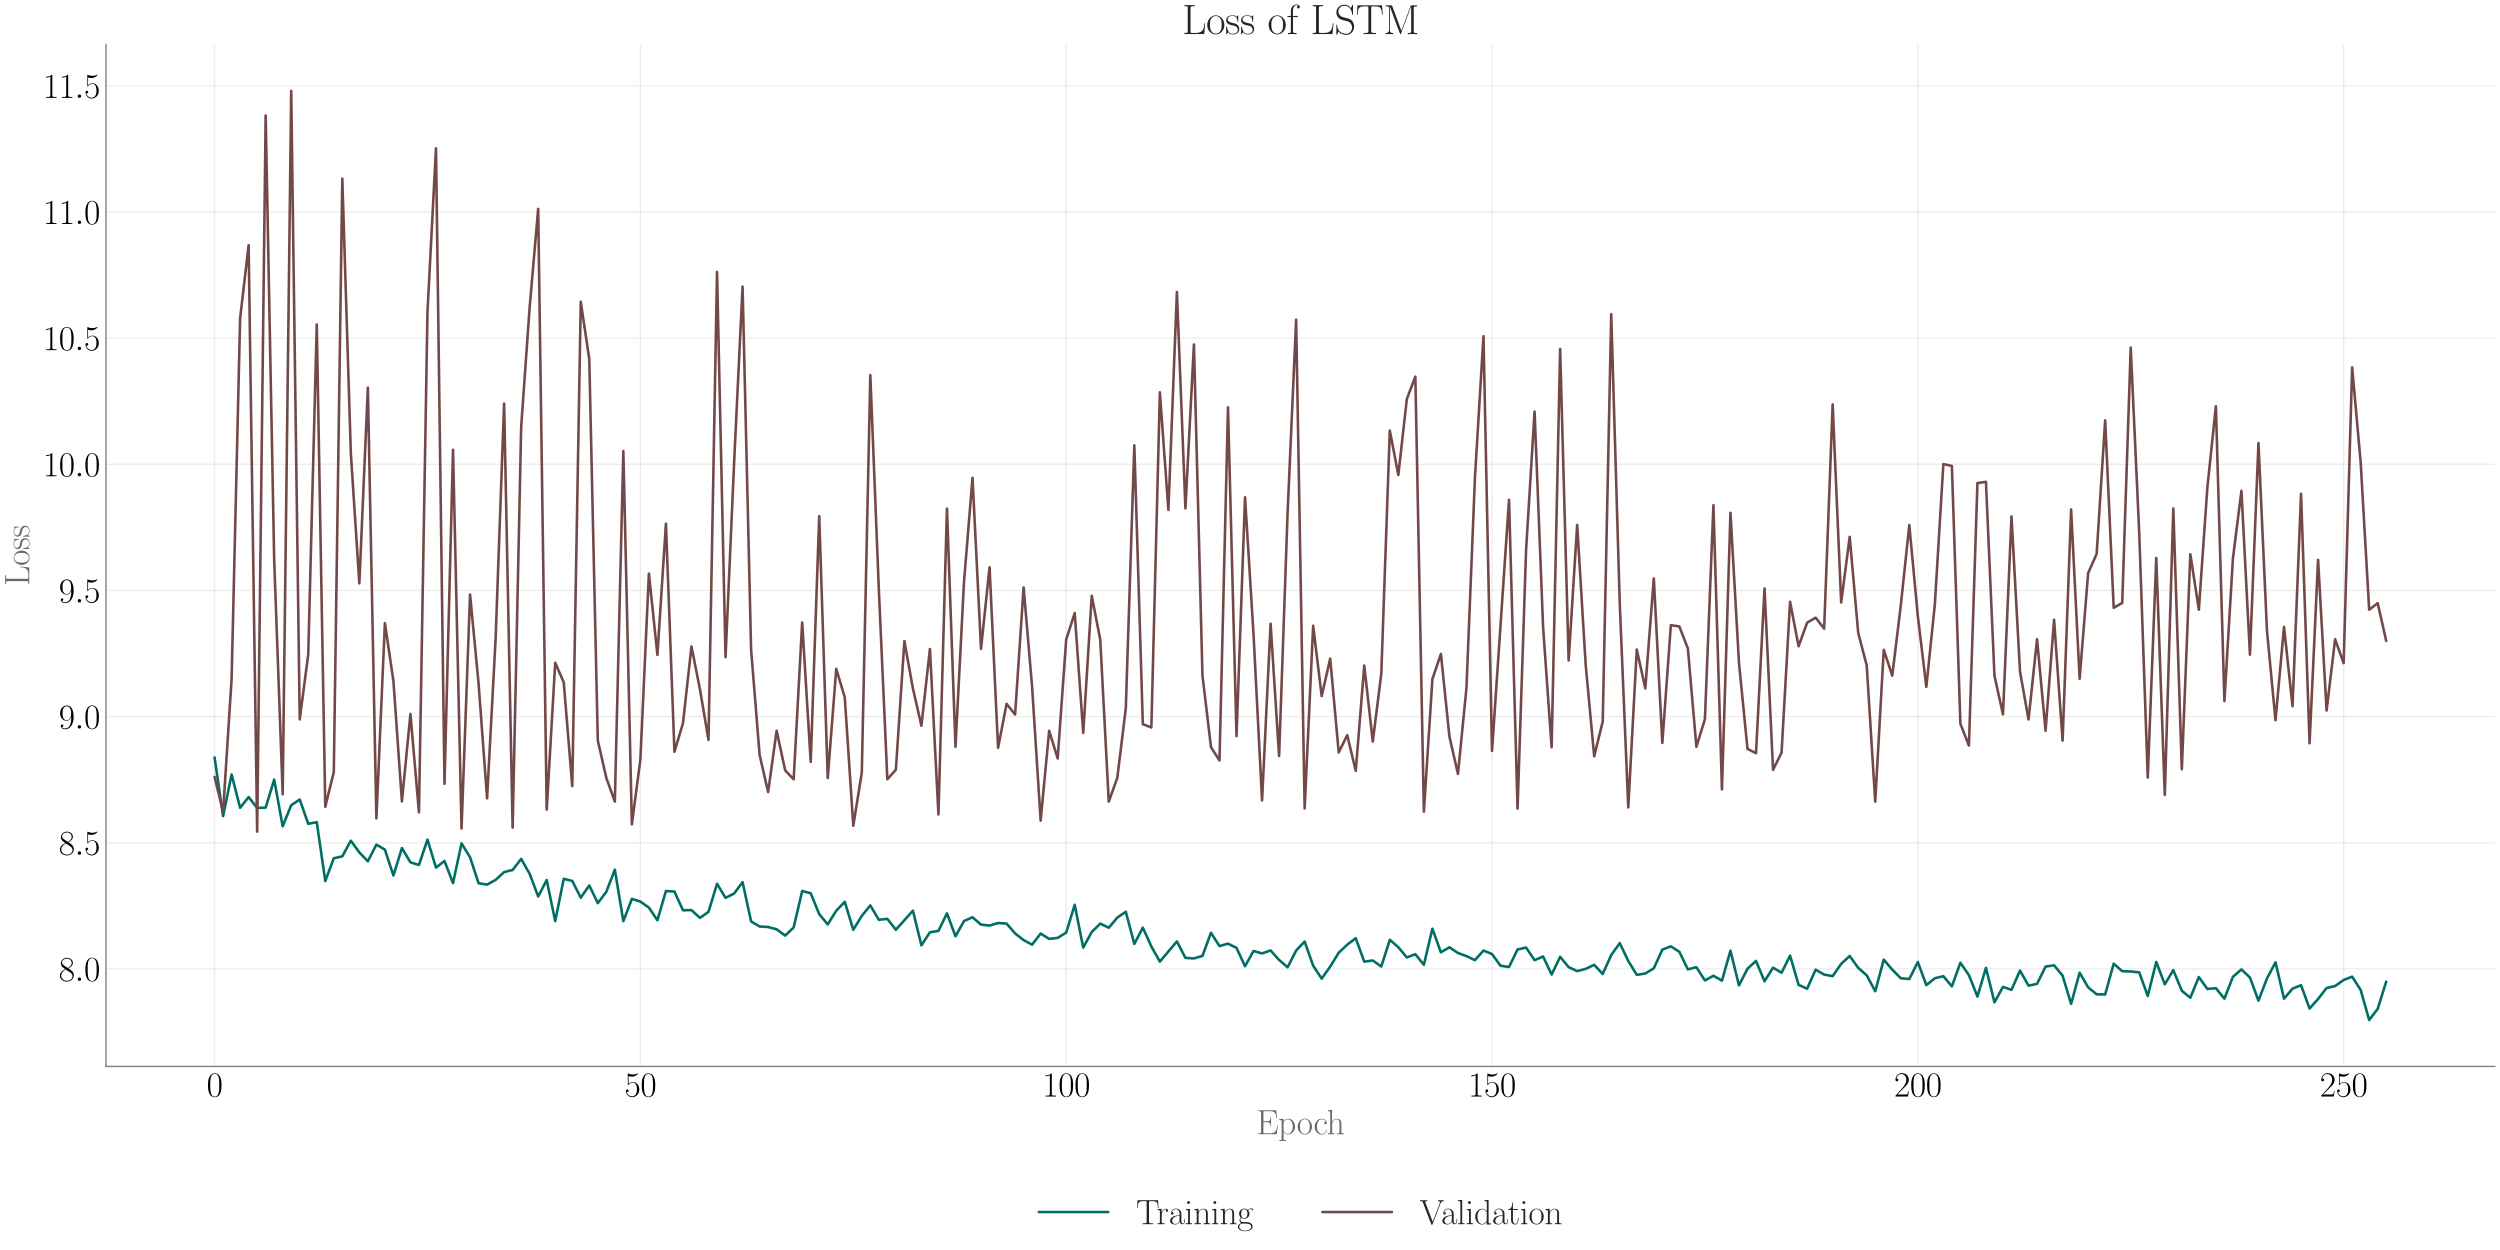 <?xml version="1.0" encoding="utf-8" standalone="no"?>
<!DOCTYPE svg PUBLIC "-//W3C//DTD SVG 1.1//EN"
  "http://www.w3.org/Graphics/SVG/1.1/DTD/svg11.dtd">
<svg xmlns:xlink="http://www.w3.org/1999/xlink" width="1440pt" height="720pt" viewBox="0 0 1440 720" xmlns="http://www.w3.org/2000/svg" version="1.1">
 <defs>
  <style type="text/css">*{stroke-linejoin: round; stroke-linecap: butt}</style>
 </defs>
 <g id="figure_1">
  <g id="patch_1">
   <path d="M 0 720 
L 1440 720 
L 1440 0 
L 0 0 
z
" style="fill: #ffffff"/>
  </g>
  <g id="axes_1">
   <g id="patch_2">
    <path d="M 61.047 614.255 
L 1437 614.255 
L 1437 25.605 
L 61.047 25.605 
z
" style="fill: #ffffff"/>
   </g>
   <g id="matplotlib.axis_1">
    <g id="xtick_1">
     <g id="line2d_1">
      <path d="M 123.59 614.255 
L 123.59 25.605 
" clip-path="url(#pfeef97bd2b)" style="fill: none; stroke: #cccccc; stroke-opacity: 0.35; stroke-width: 0.8; stroke-linecap: round"/>
     </g>
     <g id="text_1">
      <!-- $\mathdefault{0}$ -->
      <g transform="translate(119.021 631.592) scale(0.2 -0.2)">
       <defs>
        <path id="CMR17-30" d="M 2688 2025 
C 2688 2416 2682 3080 2413 3591 
C 2176 4039 1798 4198 1466 4198 
C 1158 4198 768 4058 525 3597 
C 269 3118 243 2524 243 2025 
C 243 1661 250 1106 448 619 
C 723 -39 1216 -128 1466 -128 
C 1760 -128 2208 -7 2470 600 
C 2662 1042 2688 1559 2688 2025 
z
M 1466 -26 
C 1056 -26 813 325 723 812 
C 653 1188 653 1738 653 2096 
C 653 2588 653 2997 736 3387 
C 858 3929 1216 4096 1466 4096 
C 1728 4096 2067 3923 2189 3400 
C 2272 3036 2278 2607 2278 2096 
C 2278 1680 2278 1169 2202 792 
C 2067 95 1690 -26 1466 -26 
z
" transform="scale(0.016)"/>
       </defs>
       <use xlink:href="#CMR17-30" transform="scale(0.996)"/>
      </g>
     </g>
    </g>
    <g id="xtick_2">
     <g id="line2d_2">
      <path d="M 368.858 614.255 
L 368.858 25.605 
" clip-path="url(#pfeef97bd2b)" style="fill: none; stroke: #cccccc; stroke-opacity: 0.35; stroke-width: 0.8; stroke-linecap: round"/>
     </g>
     <g id="text_2">
      <!-- $\mathdefault{50}$ -->
      <g transform="translate(359.72 631.592) scale(0.2 -0.2)">
       <defs>
        <path id="CMR17-35" d="M 730 3692 
C 794 3666 1056 3584 1325 3584 
C 1920 3584 2246 3911 2432 4100 
C 2432 4157 2432 4192 2394 4192 
C 2387 4192 2374 4192 2323 4163 
C 2099 4058 1837 3973 1517 3973 
C 1325 3973 1037 3999 723 4139 
C 653 4171 640 4171 634 4171 
C 602 4171 595 4164 595 4037 
L 595 2203 
C 595 2089 595 2057 659 2057 
C 691 2057 704 2070 736 2114 
C 941 2401 1222 2522 1542 2522 
C 1766 2522 2246 2382 2246 1289 
C 2246 1085 2246 715 2054 421 
C 1894 159 1645 25 1370 25 
C 947 25 518 320 403 814 
C 429 807 480 795 506 795 
C 589 795 749 840 749 1038 
C 749 1210 627 1280 506 1280 
C 358 1280 262 1190 262 1011 
C 262 454 704 -128 1382 -128 
C 2042 -128 2669 440 2669 1264 
C 2669 2030 2170 2624 1549 2624 
C 1222 2624 947 2503 730 2274 
L 730 3692 
z
" transform="scale(0.016)"/>
       </defs>
       <use xlink:href="#CMR17-35" transform="scale(0.996)"/>
       <use xlink:href="#CMR17-30" transform="translate(45.69 0) scale(0.996)"/>
      </g>
     </g>
    </g>
    <g id="xtick_3">
     <g id="line2d_3">
      <path d="M 614.126 614.255 
L 614.126 25.605 
" clip-path="url(#pfeef97bd2b)" style="fill: none; stroke: #cccccc; stroke-opacity: 0.35; stroke-width: 0.8; stroke-linecap: round"/>
     </g>
     <g id="text_3">
      <!-- $\mathdefault{100}$ -->
      <g transform="translate(600.419 631.592) scale(0.2 -0.2)">
       <defs>
        <path id="CMR17-31" d="M 1702 4058 
C 1702 4192 1696 4192 1606 4192 
C 1357 3916 979 3827 621 3827 
C 602 3827 570 3827 563 3808 
C 557 3795 557 3782 557 3648 
C 755 3648 1088 3686 1344 3839 
L 1344 461 
C 1344 236 1331 160 781 160 
L 589 160 
L 589 0 
C 896 0 1216 0 1523 0 
C 1830 0 2150 0 2458 0 
L 2458 160 
L 2266 160 
C 1715 160 1702 230 1702 458 
L 1702 4058 
z
" transform="scale(0.016)"/>
       </defs>
       <use xlink:href="#CMR17-31" transform="scale(0.996)"/>
       <use xlink:href="#CMR17-30" transform="translate(45.69 0) scale(0.996)"/>
       <use xlink:href="#CMR17-30" transform="translate(91.381 0) scale(0.996)"/>
      </g>
     </g>
    </g>
    <g id="xtick_4">
     <g id="line2d_4">
      <path d="M 859.394 614.255 
L 859.394 25.605 
" clip-path="url(#pfeef97bd2b)" style="fill: none; stroke: #cccccc; stroke-opacity: 0.35; stroke-width: 0.8; stroke-linecap: round"/>
     </g>
     <g id="text_4">
      <!-- $\mathdefault{150}$ -->
      <g transform="translate(845.687 631.592) scale(0.2 -0.2)">
       <use xlink:href="#CMR17-31" transform="scale(0.996)"/>
       <use xlink:href="#CMR17-35" transform="translate(45.69 0) scale(0.996)"/>
       <use xlink:href="#CMR17-30" transform="translate(91.381 0) scale(0.996)"/>
      </g>
     </g>
    </g>
    <g id="xtick_5">
     <g id="line2d_5">
      <path d="M 1104.662 614.255 
L 1104.662 25.605 
" clip-path="url(#pfeef97bd2b)" style="fill: none; stroke: #cccccc; stroke-opacity: 0.35; stroke-width: 0.8; stroke-linecap: round"/>
     </g>
     <g id="text_5">
      <!-- $\mathdefault{200}$ -->
      <g transform="translate(1090.955 631.592) scale(0.2 -0.2)">
       <defs>
        <path id="CMR17-32" d="M 2669 989 
L 2554 989 
C 2490 536 2438 459 2413 420 
C 2381 369 1920 369 1830 369 
L 602 369 
C 832 619 1280 1072 1824 1597 
C 2214 1967 2669 2402 2669 3035 
C 2669 3790 2067 4224 1395 4224 
C 691 4224 262 3604 262 3030 
C 262 2780 448 2748 525 2748 
C 589 2748 781 2787 781 3010 
C 781 3207 614 3264 525 3264 
C 486 3264 448 3258 422 3245 
C 544 3790 915 4058 1306 4058 
C 1862 4058 2227 3617 2227 3035 
C 2227 2479 1901 2000 1536 1584 
L 262 146 
L 262 0 
L 2515 0 
L 2669 989 
z
" transform="scale(0.016)"/>
       </defs>
       <use xlink:href="#CMR17-32" transform="scale(0.996)"/>
       <use xlink:href="#CMR17-30" transform="translate(45.69 0) scale(0.996)"/>
       <use xlink:href="#CMR17-30" transform="translate(91.381 0) scale(0.996)"/>
      </g>
     </g>
    </g>
    <g id="xtick_6">
     <g id="line2d_6">
      <path d="M 1349.93 614.255 
L 1349.93 25.605 
" clip-path="url(#pfeef97bd2b)" style="fill: none; stroke: #cccccc; stroke-opacity: 0.35; stroke-width: 0.8; stroke-linecap: round"/>
     </g>
     <g id="text_6">
      <!-- $\mathdefault{250}$ -->
      <g transform="translate(1336.222 631.592) scale(0.2 -0.2)">
       <use xlink:href="#CMR17-32" transform="scale(0.996)"/>
       <use xlink:href="#CMR17-35" transform="translate(45.69 0) scale(0.996)"/>
       <use xlink:href="#CMR17-30" transform="translate(91.381 0) scale(0.996)"/>
      </g>
     </g>
    </g>
    <g id="text_7">
     <!-- Epoch -->
     <g style="fill: #696969" transform="translate(723.708 653.305) scale(0.2 -0.2)">
      <defs>
       <path id="CMR17-45" d="M 3885 1615 
L 3770 1615 
C 3629 676 3546 166 2419 166 
L 1530 166 
C 1274 166 1261 197 1261 414 
L 1261 2176 
L 1862 2176 
C 2464 2176 2522 1960 2522 1430 
L 2637 1430 
L 2637 3081 
L 2522 3081 
C 2522 2557 2464 2342 1862 2342 
L 1261 2342 
L 1261 3913 
C 1261 4128 1274 4160 1530 4160 
L 2406 4160 
C 3398 4160 3514 3769 3603 2929 
L 3718 2929 
L 3565 4325 
L 326 4325 
L 326 4160 
C 768 4160 838 4160 838 3874 
L 838 451 
C 838 166 768 166 326 166 
L 326 0 
L 3654 0 
L 3885 1615 
z
" transform="scale(0.016)"/>
       <path id="CMR17-70" d="M 1408 -1063 
C 998 -1063 973 -1037 973 -789 
L 973 402 
C 1158 134 1427 -38 1766 -38 
C 2406 -38 3053 523 3053 1388 
C 3053 2191 2496 2802 1837 2802 
C 1453 2802 1139 2592 960 2338 
L 960 2802 
L 198 2732 
L 198 2567 
C 576 2567 634 2528 634 2223 
L 634 -789 
C 634 -1031 608 -1063 198 -1063 
L 198 -1228 
C 352 -1216 634 -1216 800 -1216 
C 966 -1216 1254 -1216 1408 -1228 
L 1408 -1063 
z
M 973 2012 
C 973 2102 973 2235 1222 2471 
C 1254 2497 1472 2688 1792 2688 
C 2259 2688 2643 2108 2643 1382 
C 2643 656 2234 64 1728 64 
C 1498 64 1248 172 1056 472 
C 973 612 973 650 973 752 
L 973 2012 
z
" transform="scale(0.016)"/>
       <path id="CMR17-6f" d="M 2758 1356 
C 2758 2176 2163 2816 1466 2816 
C 768 2816 173 2176 173 1356 
C 173 551 768 -64 1466 -64 
C 2163 -64 2758 551 2758 1356 
z
M 1466 51 
C 1165 51 909 230 762 480 
C 602 767 582 1126 582 1408 
C 582 1677 595 2010 762 2298 
C 890 2509 1139 2714 1466 2714 
C 1754 2714 1997 2554 2150 2330 
C 2349 2029 2349 1607 2349 1408 
C 2349 1158 2336 775 2163 467 
C 1984 173 1709 51 1466 51 
z
" transform="scale(0.016)"/>
       <path id="CMR17-63" d="M 2234 2240 
C 2112 2240 1933 2240 1933 2017 
C 1933 1838 2080 1787 2163 1787 
C 2208 1787 2394 1807 2394 2024 
C 2394 2467 1958 2803 1466 2803 
C 787 2803 211 2178 211 1363 
C 211 516 813 -64 1466 -64 
C 2259 -64 2458 677 2458 748 
C 2458 774 2451 793 2406 793 
C 2362 793 2355 787 2330 703 
C 2163 180 1798 51 1523 51 
C 1114 51 621 427 621 1369 
C 621 2338 1094 2688 1472 2688 
C 1722 2688 2093 2573 2234 2240 
z
" transform="scale(0.016)"/>
       <path id="CMR17-68" d="M 2656 1933 
C 2656 2259 2592 2790 1837 2790 
C 1312 2790 1056 2368 979 2157 
L 973 2157 
L 973 4396 
L 211 4326 
L 211 4160 
C 589 4160 646 4122 646 3817 
L 646 426 
C 646 184 621 153 211 153 
L 211 -13 
C 365 0 646 0 813 0 
C 979 0 1267 0 1421 -13 
L 1421 153 
C 1011 153 986 178 986 428 
L 986 1658 
C 986 2247 1344 2688 1792 2688 
C 2266 2688 2317 2266 2317 1958 
L 2317 428 
C 2317 184 2291 153 1882 153 
L 1882 -13 
C 2035 0 2317 0 2483 0 
C 2650 0 2938 0 3091 -13 
L 3091 153 
C 2682 153 2656 178 2656 428 
L 2656 1933 
z
" transform="scale(0.016)"/>
      </defs>
      <use xlink:href="#CMR17-45" transform="scale(0.996)"/>
      <use xlink:href="#CMR17-70" transform="translate(62.586 0) scale(0.996)"/>
      <use xlink:href="#CMR17-6f" transform="translate(116.084 0) scale(0.996)"/>
      <use xlink:href="#CMR17-63" transform="translate(164.377 0) scale(0.996)"/>
      <use xlink:href="#CMR17-68" transform="translate(202.26 0) scale(0.996)"/>
     </g>
    </g>
   </g>
   <g id="matplotlib.axis_2">
    <g id="ytick_1">
     <g id="line2d_7">
      <path d="M 61.047 558.082 
L 1437 558.082 
" clip-path="url(#pfeef97bd2b)" style="fill: none; stroke: #cccccc; stroke-opacity: 0.35; stroke-width: 0.8; stroke-linecap: round"/>
     </g>
     <g id="text_8">
      <!-- $\mathdefault{8.0}$ -->
      <g transform="translate(33.851 565) scale(0.2 -0.2)">
       <defs>
        <path id="CMR17-38" d="M 1741 2264 
C 2144 2467 2554 2773 2554 3263 
C 2554 3841 1990 4179 1472 4179 
C 890 4179 378 3759 378 3180 
C 378 3021 416 2747 666 2505 
C 730 2442 998 2251 1171 2130 
C 883 1983 211 1634 211 934 
C 211 279 838 -128 1459 -128 
C 2144 -128 2720 362 2720 1010 
C 2720 1590 2330 1857 2074 2029 
L 1741 2264 
z
M 902 2822 
C 851 2854 595 3051 595 3351 
C 595 3739 998 4032 1459 4032 
C 1965 4032 2336 3676 2336 3262 
C 2336 2669 1670 2331 1638 2331 
C 1632 2331 1626 2331 1574 2370 
L 902 2822 
z
M 2080 1519 
C 2176 1449 2483 1240 2483 851 
C 2483 381 2010 25 1472 25 
C 890 25 448 438 448 940 
C 448 1443 838 1862 1280 2060 
L 2080 1519 
z
" transform="scale(0.016)"/>
        <path id="CMMI12-3a" d="M 1178 307 
C 1178 492 1024 619 870 619 
C 685 619 557 466 557 313 
C 557 128 710 0 864 0 
C 1050 0 1178 153 1178 307 
z
" transform="scale(0.016)"/>
       </defs>
       <use xlink:href="#CMR17-38" transform="scale(0.996)"/>
       <use xlink:href="#CMMI12-3a" transform="translate(45.69 0) scale(0.996)"/>
       <use xlink:href="#CMR17-30" transform="translate(72.788 0) scale(0.996)"/>
      </g>
     </g>
    </g>
    <g id="ytick_2">
     <g id="line2d_8">
      <path d="M 61.047 485.419 
L 1437 485.419 
" clip-path="url(#pfeef97bd2b)" style="fill: none; stroke: #cccccc; stroke-opacity: 0.35; stroke-width: 0.8; stroke-linecap: round"/>
     </g>
     <g id="text_9">
      <!-- $\mathdefault{8.5}$ -->
      <g transform="translate(33.851 492.337) scale(0.2 -0.2)">
       <use xlink:href="#CMR17-38" transform="scale(0.996)"/>
       <use xlink:href="#CMMI12-3a" transform="translate(45.69 0) scale(0.996)"/>
       <use xlink:href="#CMR17-35" transform="translate(72.788 0) scale(0.996)"/>
      </g>
     </g>
    </g>
    <g id="ytick_3">
     <g id="line2d_9">
      <path d="M 61.047 412.755 
L 1437 412.755 
" clip-path="url(#pfeef97bd2b)" style="fill: none; stroke: #cccccc; stroke-opacity: 0.35; stroke-width: 0.8; stroke-linecap: round"/>
     </g>
     <g id="text_10">
      <!-- $\mathdefault{9.0}$ -->
      <g transform="translate(33.851 419.674) scale(0.2 -0.2)">
       <defs>
        <path id="CMR17-39" d="M 2253 1864 
C 2253 464 1670 31 1190 31 
C 1043 31 685 31 538 294 
C 704 268 826 357 826 518 
C 826 692 685 749 595 749 
C 538 749 365 723 365 506 
C 365 71 742 -128 1203 -128 
C 1939 -128 2688 674 2688 2073 
C 2688 3817 1971 4179 1485 4179 
C 851 4179 243 3628 243 2778 
C 243 1991 762 1408 1414 1408 
C 1952 1408 2189 1903 2253 2112 
L 2253 1864 
z
M 1427 1510 
C 1254 1510 1011 1542 813 1922 
C 678 2169 678 2461 678 2771 
C 678 3146 678 3405 858 3684 
C 947 3817 1114 4032 1485 4032 
C 2240 4032 2240 2885 2240 2632 
C 2240 2182 2035 1510 1427 1510 
z
" transform="scale(0.016)"/>
       </defs>
       <use xlink:href="#CMR17-39" transform="scale(0.996)"/>
       <use xlink:href="#CMMI12-3a" transform="translate(45.69 0) scale(0.996)"/>
       <use xlink:href="#CMR17-30" transform="translate(72.788 0) scale(0.996)"/>
      </g>
     </g>
    </g>
    <g id="ytick_4">
     <g id="line2d_10">
      <path d="M 61.047 340.092 
L 1437 340.092 
" clip-path="url(#pfeef97bd2b)" style="fill: none; stroke: #cccccc; stroke-opacity: 0.35; stroke-width: 0.8; stroke-linecap: round"/>
     </g>
     <g id="text_11">
      <!-- $\mathdefault{9.5}$ -->
      <g transform="translate(33.851 347.01) scale(0.2 -0.2)">
       <use xlink:href="#CMR17-39" transform="scale(0.996)"/>
       <use xlink:href="#CMMI12-3a" transform="translate(45.69 0) scale(0.996)"/>
       <use xlink:href="#CMR17-35" transform="translate(72.788 0) scale(0.996)"/>
      </g>
     </g>
    </g>
    <g id="ytick_5">
     <g id="line2d_11">
      <path d="M 61.047 267.429 
L 1437 267.429 
" clip-path="url(#pfeef97bd2b)" style="fill: none; stroke: #cccccc; stroke-opacity: 0.35; stroke-width: 0.8; stroke-linecap: round"/>
     </g>
     <g id="text_12">
      <!-- $\mathdefault{10.0}$ -->
      <g transform="translate(24.713 274.347) scale(0.2 -0.2)">
       <use xlink:href="#CMR17-31" transform="scale(0.996)"/>
       <use xlink:href="#CMR17-30" transform="translate(45.69 0) scale(0.996)"/>
       <use xlink:href="#CMMI12-3a" transform="translate(91.381 0) scale(0.996)"/>
       <use xlink:href="#CMR17-30" transform="translate(118.478 0) scale(0.996)"/>
      </g>
     </g>
    </g>
    <g id="ytick_6">
     <g id="line2d_12">
      <path d="M 61.047 194.765 
L 1437 194.765 
" clip-path="url(#pfeef97bd2b)" style="fill: none; stroke: #cccccc; stroke-opacity: 0.35; stroke-width: 0.8; stroke-linecap: round"/>
     </g>
     <g id="text_13">
      <!-- $\mathdefault{10.5}$ -->
      <g transform="translate(24.713 201.684) scale(0.2 -0.2)">
       <use xlink:href="#CMR17-31" transform="scale(0.996)"/>
       <use xlink:href="#CMR17-30" transform="translate(45.69 0) scale(0.996)"/>
       <use xlink:href="#CMMI12-3a" transform="translate(91.381 0) scale(0.996)"/>
       <use xlink:href="#CMR17-35" transform="translate(118.478 0) scale(0.996)"/>
      </g>
     </g>
    </g>
    <g id="ytick_7">
     <g id="line2d_13">
      <path d="M 61.047 122.102 
L 1437 122.102 
" clip-path="url(#pfeef97bd2b)" style="fill: none; stroke: #cccccc; stroke-opacity: 0.35; stroke-width: 0.8; stroke-linecap: round"/>
     </g>
     <g id="text_14">
      <!-- $\mathdefault{11.0}$ -->
      <g transform="translate(24.713 129.02) scale(0.2 -0.2)">
       <use xlink:href="#CMR17-31" transform="scale(0.996)"/>
       <use xlink:href="#CMR17-31" transform="translate(45.69 0) scale(0.996)"/>
       <use xlink:href="#CMMI12-3a" transform="translate(91.381 0) scale(0.996)"/>
       <use xlink:href="#CMR17-30" transform="translate(118.478 0) scale(0.996)"/>
      </g>
     </g>
    </g>
    <g id="ytick_8">
     <g id="line2d_14">
      <path d="M 61.047 49.439 
L 1437 49.439 
" clip-path="url(#pfeef97bd2b)" style="fill: none; stroke: #cccccc; stroke-opacity: 0.35; stroke-width: 0.8; stroke-linecap: round"/>
     </g>
     <g id="text_15">
      <!-- $\mathdefault{11.5}$ -->
      <g transform="translate(24.713 56.357) scale(0.2 -0.2)">
       <use xlink:href="#CMR17-31" transform="scale(0.996)"/>
       <use xlink:href="#CMR17-31" transform="translate(45.69 0) scale(0.996)"/>
       <use xlink:href="#CMMI12-3a" transform="translate(91.381 0) scale(0.996)"/>
       <use xlink:href="#CMR17-35" transform="translate(118.478 0) scale(0.996)"/>
      </g>
     </g>
    </g>
    <g id="text_16">
     <!-- Loss -->
     <g style="fill: #696969" transform="translate(16.837 337.397) rotate(-90) scale(0.2 -0.2)">
      <defs>
       <path id="CMR17-4c" d="M 3469 1615 
L 3354 1615 
C 3302 983 3219 166 2125 166 
L 1530 166 
C 1274 166 1261 197 1261 414 
L 1261 3898 
C 1261 4129 1274 4192 1760 4192 
L 1901 4192 
L 1901 4352 
C 1638 4352 1331 4352 1069 4352 
C 870 4352 512 4352 326 4352 
L 326 4192 
C 768 4192 838 4192 838 3905 
L 838 452 
C 838 166 768 166 326 166 
L 326 0 
L 3315 0 
L 3469 1615 
z
" transform="scale(0.016)"/>
       <path id="CMR17-73" d="M 1978 2697 
C 1978 2813 1971 2819 1933 2819 
C 1907 2819 1901 2813 1824 2717 
C 1805 2691 1747 2626 1728 2601 
C 1523 2819 1235 2819 1126 2819 
C 416 2819 160 2447 160 2076 
C 160 1498 813 1365 998 1325 
C 1402 1243 1542 1217 1677 1101 
C 1760 1025 1901 884 1901 654 
C 1901 384 1747 38 1158 38 
C 602 38 403 460 288 1021 
C 269 1110 269 1117 218 1117 
C 166 1117 160 1110 160 983 
L 160 63 
C 160 -51 166 -58 205 -58 
C 237 -58 243 -51 275 0 
C 314 57 410 211 448 276 
C 576 103 800 -64 1158 -64 
C 1792 -64 2131 283 2131 784 
C 2131 1112 1958 1285 1875 1362 
C 1683 1561 1459 1606 1190 1657 
C 838 1735 390 1825 390 2217 
C 390 2383 480 2737 1126 2737 
C 1811 2737 1850 2094 1862 1888 
C 1869 1856 1901 1849 1920 1849 
C 1978 1849 1978 1869 1978 1978 
L 1978 2697 
z
" transform="scale(0.016)"/>
      </defs>
      <use xlink:href="#CMR17-4c" transform="scale(0.996)"/>
      <use xlink:href="#CMR17-6f" transform="translate(57.381 0) scale(0.996)"/>
      <use xlink:href="#CMR17-73" transform="translate(103.072 0) scale(0.996)"/>
      <use xlink:href="#CMR17-73" transform="translate(138.873 0) scale(0.996)"/>
     </g>
    </g>
   </g>
   <g id="line2d_15">
    <path d="M 123.59 436.314 
L 128.495 470.09 
L 133.401 446.13 
L 138.306 465.285 
L 143.211 459.116 
L 148.117 465.372 
L 153.022 465.184 
L 157.927 449.091 
L 162.833 475.938 
L 167.738 463.795 
L 172.644 460.529 
L 177.549 474.509 
L 182.454 473.578 
L 187.36 507.47 
L 192.265 494.361 
L 197.17 493.258 
L 202.076 484.243 
L 206.981 490.976 
L 211.886 496.085 
L 216.792 486.5 
L 221.697 489.367 
L 226.602 504.258 
L 231.508 488.506 
L 236.413 496.722 
L 241.319 498.212 
L 246.224 483.63 
L 251.129 499.723 
L 256.035 495.94 
L 260.94 508.655 
L 265.845 485.805 
L 270.751 493.781 
L 275.656 508.748 
L 280.561 509.525 
L 285.467 506.827 
L 290.372 502.326 
L 295.277 501.095 
L 300.183 494.734 
L 305.088 503.326 
L 309.994 516.368 
L 314.899 506.913 
L 319.804 530.564 
L 324.71 506.208 
L 329.615 507.417 
L 334.52 517.06 
L 339.426 510.022 
L 344.331 520.193 
L 349.236 513.68 
L 354.142 500.97 
L 359.047 530.61 
L 363.953 517.75 
L 368.858 519.314 
L 373.763 522.771 
L 378.669 530.055 
L 383.574 513.222 
L 388.479 513.541 
L 393.385 524.323 
L 398.29 524.208 
L 403.195 528.723 
L 408.101 525.192 
L 413.006 509.069 
L 417.911 517.149 
L 422.817 514.717 
L 427.722 508.117 
L 432.628 530.734 
L 437.533 533.642 
L 442.438 533.96 
L 447.344 535.286 
L 452.249 538.883 
L 457.154 534.221 
L 462.06 513.199 
L 466.965 514.519 
L 471.87 526.531 
L 476.776 532.456 
L 481.681 524.579 
L 486.586 519.435 
L 491.492 535.538 
L 496.397 527.561 
L 501.303 521.533 
L 506.208 529.795 
L 511.113 529.258 
L 516.019 535.534 
L 525.829 524.559 
L 530.735 544.516 
L 535.64 536.998 
L 540.545 536.195 
L 545.451 526.099 
L 550.356 539.29 
L 555.261 530.529 
L 560.167 528.352 
L 565.072 532.593 
L 569.978 533.122 
L 574.883 531.652 
L 579.788 531.984 
L 584.694 537.664 
L 589.599 541.512 
L 594.504 544.106 
L 599.41 537.731 
L 604.315 540.803 
L 609.22 540.219 
L 614.126 537.175 
L 619.031 521.182 
L 623.937 545.797 
L 628.842 536.848 
L 633.747 531.992 
L 638.653 534.386 
L 643.558 528.552 
L 648.463 525.194 
L 653.369 543.708 
L 658.274 534.346 
L 663.179 545.185 
L 668.085 553.875 
L 677.895 542.267 
L 682.801 551.725 
L 687.706 552.063 
L 692.612 550.572 
L 697.517 537.281 
L 702.422 544.957 
L 707.328 543.535 
L 712.233 545.983 
L 717.138 556.533 
L 722.044 547.751 
L 726.949 549.179 
L 731.854 547.456 
L 736.76 552.921 
L 741.665 557.164 
L 746.57 547.511 
L 751.476 542.348 
L 756.381 556.268 
L 761.287 563.689 
L 766.192 556.751 
L 771.097 548.777 
L 776.003 544.126 
L 780.908 540.406 
L 785.813 553.923 
L 790.719 553.239 
L 795.624 556.718 
L 800.529 541.316 
L 805.435 545.596 
L 810.34 551.484 
L 815.246 549.635 
L 820.151 555.715 
L 825.056 534.937 
L 829.962 548.544 
L 834.867 545.633 
L 839.772 548.913 
L 844.678 550.714 
L 849.583 553.035 
L 854.488 547.524 
L 859.394 549.521 
L 864.299 556.26 
L 869.204 556.984 
L 874.11 546.909 
L 879.015 545.788 
L 883.921 553.061 
L 888.826 550.953 
L 893.731 561.332 
L 898.637 551.124 
L 903.542 557.06 
L 908.447 559.37 
L 913.353 558.072 
L 918.258 555.743 
L 923.163 561.027 
L 928.069 550.111 
L 932.974 543.239 
L 937.879 553.499 
L 942.785 561.517 
L 947.69 560.736 
L 952.596 557.751 
L 957.501 547.016 
L 962.406 545.096 
L 967.312 548.247 
L 972.217 558.368 
L 977.122 557.102 
L 982.028 564.726 
L 986.933 562.06 
L 991.838 564.85 
L 996.744 547.595 
L 1001.649 567.586 
L 1006.555 557.992 
L 1011.46 553.495 
L 1016.365 565.214 
L 1021.271 557.398 
L 1026.176 560.294 
L 1031.081 550.447 
L 1035.987 567.277 
L 1040.892 569.501 
L 1045.797 558.555 
L 1050.703 561.344 
L 1055.608 562.254 
L 1060.513 555.185 
L 1065.419 550.668 
L 1070.324 557.481 
L 1075.23 561.808 
L 1080.135 570.94 
L 1085.04 552.738 
L 1089.946 558.509 
L 1094.851 563.471 
L 1099.756 563.917 
L 1104.662 554.114 
L 1109.567 567.418 
L 1114.472 563.476 
L 1119.378 562.3 
L 1124.283 568.16 
L 1129.188 554.54 
L 1134.094 561.675 
L 1138.999 574.003 
L 1143.905 557.487 
L 1148.81 577.307 
L 1153.715 568.468 
L 1158.621 570.13 
L 1163.526 559.06 
L 1168.431 567.733 
L 1173.337 566.702 
L 1178.242 556.756 
L 1183.147 556.025 
L 1188.053 562 
L 1192.958 578.212 
L 1197.864 560.276 
L 1202.769 568.707 
L 1207.674 572.719 
L 1212.58 572.785 
L 1217.485 555.092 
L 1222.39 559.416 
L 1227.296 559.587 
L 1232.201 560.076 
L 1237.106 573.679 
L 1242.012 554.091 
L 1246.917 566.981 
L 1251.822 558.798 
L 1256.728 570.673 
L 1261.633 574.69 
L 1266.539 562.778 
L 1271.444 569.642 
L 1276.349 569.209 
L 1281.255 575.236 
L 1286.16 562.64 
L 1291.065 558.406 
L 1295.971 563.07 
L 1300.876 576.353 
L 1305.781 563.581 
L 1310.687 554.289 
L 1315.592 575.205 
L 1320.497 569.461 
L 1325.403 567.472 
L 1330.308 580.922 
L 1335.214 575.393 
L 1340.119 569.083 
L 1345.024 567.973 
L 1349.93 564.48 
L 1354.835 562.566 
L 1359.74 570.199 
L 1364.646 587.498 
L 1369.551 581.087 
L 1374.456 565.425 
L 1374.456 565.425 
" clip-path="url(#pfeef97bd2b)" style="fill: none; stroke: #006e64; stroke-width: 1.5; stroke-linecap: round"/>
   </g>
   <g id="line2d_16">
    <path d="M 123.59 447.47 
L 128.495 467.616 
L 133.401 391.055 
L 138.306 183.369 
L 143.211 141.256 
L 148.117 479.03 
L 153.022 66.565 
L 157.927 322.508 
L 162.833 457.477 
L 167.738 52.361 
L 172.644 414.365 
L 177.549 376.868 
L 182.454 186.887 
L 187.36 464.712 
L 192.265 444.671 
L 197.17 102.935 
L 202.076 260.959 
L 206.981 336.011 
L 211.886 223.244 
L 216.792 471.376 
L 221.697 358.964 
L 226.602 392.153 
L 231.508 461.58 
L 236.413 411.245 
L 241.319 467.948 
L 246.224 179.748 
L 251.129 85.447 
L 256.035 451.47 
L 260.94 259.073 
L 265.845 477.216 
L 270.751 342.431 
L 275.656 393.713 
L 280.561 459.842 
L 285.467 367.992 
L 290.372 232.441 
L 295.277 476.725 
L 300.183 245.997 
L 305.088 176.909 
L 309.994 120.314 
L 314.899 466.317 
L 319.804 381.764 
L 324.71 393.015 
L 329.615 452.808 
L 334.52 173.808 
L 339.426 206.905 
L 344.331 426.533 
L 349.236 448.043 
L 354.142 461.707 
L 359.047 259.808 
L 363.953 474.811 
L 368.858 437.515 
L 373.763 330.377 
L 378.669 377.236 
L 383.574 301.706 
L 388.479 433.01 
L 393.385 416.562 
L 398.29 372.365 
L 403.195 397.199 
L 408.101 426.185 
L 413.006 156.619 
L 417.911 378.554 
L 422.817 267.137 
L 427.722 165.137 
L 432.628 374.147 
L 437.533 434.826 
L 442.438 456.215 
L 447.344 420.873 
L 452.249 443.741 
L 457.154 448.871 
L 462.06 358.55 
L 466.965 438.854 
L 471.87 297.285 
L 476.776 448.131 
L 481.681 385.253 
L 486.586 401.728 
L 491.492 475.625 
L 496.397 445.028 
L 501.303 216.073 
L 506.208 339.511 
L 511.113 448.827 
L 516.019 443.381 
L 520.924 369.267 
L 525.829 396.523 
L 530.735 418.022 
L 535.64 373.834 
L 540.545 469.109 
L 545.451 292.953 
L 550.356 430.125 
L 555.261 335.306 
L 560.167 275.217 
L 565.072 373.738 
L 569.978 326.739 
L 574.883 430.742 
L 579.788 405.402 
L 584.694 411.571 
L 589.599 338.362 
L 594.504 395.772 
L 599.41 472.688 
L 604.315 420.939 
L 609.22 436.864 
L 614.126 368.361 
L 619.031 353.132 
L 623.937 422.163 
L 628.842 343.197 
L 633.747 368.488 
L 638.653 461.736 
L 643.558 448.073 
L 648.463 407.955 
L 653.369 256.535 
L 658.274 417.128 
L 663.179 419.01 
L 668.085 225.995 
L 672.99 293.726 
L 677.895 168.213 
L 682.801 292.784 
L 687.706 198.426 
L 692.612 389.079 
L 697.517 430.329 
L 702.422 438.022 
L 707.328 234.665 
L 712.233 424.027 
L 717.138 286.473 
L 722.044 365.606 
L 726.949 460.993 
L 731.854 359.267 
L 736.76 435.435 
L 741.665 295.076 
L 746.57 184.159 
L 751.476 465.643 
L 756.381 360.431 
L 761.287 400.956 
L 766.192 379.374 
L 771.097 433.383 
L 776.003 423.467 
L 780.908 443.986 
L 785.813 383.375 
L 790.719 427.151 
L 795.624 388 
L 800.529 248.04 
L 805.435 273.562 
L 810.34 229.835 
L 815.246 216.927 
L 820.151 467.487 
L 825.056 391.193 
L 829.962 376.659 
L 834.867 424.26 
L 839.772 445.781 
L 844.678 396.356 
L 849.583 274.766 
L 854.488 193.656 
L 859.394 432.535 
L 869.204 287.888 
L 874.11 465.735 
L 879.015 316.9 
L 883.921 237.091 
L 888.826 361.315 
L 893.731 430.404 
L 898.637 200.98 
L 903.542 380.413 
L 908.447 302.355 
L 913.353 382.987 
L 918.258 435.614 
L 923.163 415.62 
L 928.069 180.983 
L 932.974 347.666 
L 937.879 465.058 
L 942.785 374.146 
L 947.69 396.476 
L 952.596 333.158 
L 957.501 427.913 
L 962.406 360.095 
L 967.312 360.845 
L 972.217 373.553 
L 977.122 430.102 
L 982.028 414.293 
L 986.933 290.994 
L 991.838 454.66 
L 996.744 295.388 
L 1001.649 381.768 
L 1006.555 431.352 
L 1011.46 433.841 
L 1016.365 338.927 
L 1021.271 443.414 
L 1026.176 433.498 
L 1031.081 346.643 
L 1035.987 372.235 
L 1040.892 358.682 
L 1045.797 355.771 
L 1050.703 362.091 
L 1055.608 232.944 
L 1060.513 347.035 
L 1065.419 309.222 
L 1070.324 364.457 
L 1075.23 383.337 
L 1080.135 461.725 
L 1085.04 374.294 
L 1089.946 389.173 
L 1094.851 348.8 
L 1099.756 302.449 
L 1104.662 354.862 
L 1109.567 395.616 
L 1114.472 348.044 
L 1119.378 267.314 
L 1124.283 268.393 
L 1129.188 416.912 
L 1134.094 429.427 
L 1138.999 278.263 
L 1143.905 277.533 
L 1148.81 389.248 
L 1153.715 411.453 
L 1158.621 297.462 
L 1163.526 386.872 
L 1168.431 414.384 
L 1173.337 368.203 
L 1178.242 420.937 
L 1183.147 356.964 
L 1188.053 426.575 
L 1192.958 293.439 
L 1197.864 390.983 
L 1202.769 330.116 
L 1207.674 319.028 
L 1212.58 242.135 
L 1217.485 350.075 
L 1222.39 347.322 
L 1227.296 200.189 
L 1232.201 307.2 
L 1237.106 447.868 
L 1242.012 321.373 
L 1246.917 457.887 
L 1251.822 292.866 
L 1256.728 443.074 
L 1261.633 319.24 
L 1266.539 351.199 
L 1271.444 280.828 
L 1276.349 233.966 
L 1281.255 403.869 
L 1286.16 321.648 
L 1291.065 282.735 
L 1295.971 377.09 
L 1300.876 255.225 
L 1305.781 363.429 
L 1310.687 414.869 
L 1315.592 361.086 
L 1320.497 406.786 
L 1325.403 284.408 
L 1330.308 428.109 
L 1335.214 322.486 
L 1340.119 409.237 
L 1345.024 368.201 
L 1349.93 381.972 
L 1354.835 211.595 
L 1359.74 266.265 
L 1364.646 351.177 
L 1369.551 347.439 
L 1374.456 369.186 
L 1374.456 369.186 
" clip-path="url(#pfeef97bd2b)" style="fill: none; stroke: #734848; stroke-width: 1.5; stroke-linecap: round"/>
   </g>
   <g id="patch_3">
    <path d="M 61.047 614.255 
L 61.047 25.605 
" style="fill: none; stroke: #808080; stroke-width: 0.8; stroke-linejoin: miter; stroke-linecap: square"/>
   </g>
   <g id="patch_4">
    <path d="M 61.047 614.255 
L 1437 614.255 
" style="fill: none; stroke: #808080; stroke-width: 0.8; stroke-linejoin: miter; stroke-linecap: square"/>
   </g>
   <g id="text_17">
    <!-- Loss of LSTM -->
    <g style="fill: #262626" transform="translate(680.927 19.605) scale(0.24 -0.24)">
     <defs>
      <path id="CMR17-66" d="M 979 2560 
L 1709 2560 
L 1709 2725 
L 966 2725 
L 966 3494 
C 966 4022 1235 4352 1510 4352 
C 1594 4352 1690 4327 1754 4282 
C 1702 4269 1568 4225 1568 4067 
C 1568 3901 1696 3850 1786 3850 
C 1875 3850 2003 3901 2003 4067 
C 2003 4308 1773 4454 1517 4454 
C 1152 4454 653 4156 653 3481 
L 653 2725 
L 141 2725 
L 141 2560 
L 653 2560 
L 653 427 
C 653 184 627 153 218 153 
L 218 -13 
C 371 0 666 0 832 0 
C 1018 0 1344 0 1517 -13 
L 1517 153 
C 1056 153 979 153 979 439 
L 979 2560 
z
" transform="scale(0.016)"/>
      <path id="CMR17-53" d="M 2803 4290 
C 2803 4404 2797 4411 2758 4411 
C 2720 4411 2707 4385 2682 4328 
L 2490 3907 
C 2246 4257 1875 4416 1472 4416 
C 819 4416 294 3901 294 3253 
C 294 3056 339 2776 557 2510 
C 794 2218 1018 2167 1530 2033 
C 1722 1982 2042 1899 2106 1874 
C 2470 1722 2662 1341 2662 985 
C 2662 527 2336 38 1779 38 
C 1094 38 454 419 410 1311 
C 403 1413 397 1419 352 1419 
C 301 1419 294 1413 294 1285 
L 294 -1 
C 294 -115 301 -122 339 -122 
C 384 -122 397 -90 486 108 
C 493 127 493 140 614 381 
C 934 -39 1472 -128 1779 -128 
C 2477 -128 2970 451 2970 1124 
C 2970 1454 2848 1708 2778 1823 
C 2509 2230 2221 2306 1914 2382 
C 1869 2402 1856 2402 1498 2490 
C 1152 2579 1005 2624 845 2796 
C 666 2992 602 3196 602 3399 
C 602 3812 934 4263 1478 4263 
C 2157 4263 2579 3786 2675 2993 
C 2694 2878 2701 2872 2746 2872 
C 2803 2872 2803 2891 2803 2999 
L 2803 4290 
z
" transform="scale(0.016)"/>
      <path id="CMR17-54" d="M 3981 4326 
L 288 4326 
L 179 2918 
L 294 2918 
C 378 3976 467 4160 1453 4160 
C 1568 4160 1754 4160 1805 4154 
C 1926 4135 1926 4058 1926 3912 
L 1926 459 
C 1926 230 1907 160 1376 160 
L 1197 160 
L 1197 0 
C 1504 0 1824 0 2138 0 
C 2451 0 2771 0 3078 0 
L 3078 160 
L 2899 160 
C 2368 160 2349 230 2349 459 
L 2349 3912 
C 2349 4052 2349 4129 2464 4154 
C 2515 4160 2701 4160 2816 4160 
C 3795 4160 3891 3976 3974 2918 
L 4090 2918 
L 3981 4326 
z
" transform="scale(0.016)"/>
      <path id="CMR17-4d" d="M 1338 4224 
C 1299 4320 1293 4320 1158 4320 
L 339 4320 
L 339 4160 
C 781 4160 851 4160 851 3875 
L 851 610 
C 851 451 851 153 339 153 
L 339 -13 
C 486 0 755 0 915 0 
C 1075 0 1344 0 1491 -13 
L 1491 153 
C 979 153 979 451 979 610 
L 979 4135 
L 986 4135 
L 2490 89 
C 2515 25 2528 -13 2579 -13 
C 2630 -13 2643 25 2669 89 
L 4186 4166 
L 4192 4166 
L 4192 438 
C 4192 153 4122 153 3680 153 
L 3680 -13 
C 3853 0 4198 0 4384 0 
C 4570 0 4922 0 5094 -13 
L 5094 153 
C 4653 153 4582 153 4582 438 
L 4582 3875 
C 4582 4160 4653 4160 5094 4160 
L 5094 4320 
L 4282 4320 
C 4147 4320 4141 4314 4102 4218 
L 2720 502 
L 1338 4224 
z
" transform="scale(0.016)"/>
     </defs>
     <use xlink:href="#CMR17-4c" transform="scale(0.996)"/>
     <use xlink:href="#CMR17-6f" transform="translate(57.381 0) scale(0.996)"/>
     <use xlink:href="#CMR17-73" transform="translate(103.072 0) scale(0.996)"/>
     <use xlink:href="#CMR17-73" transform="translate(138.873 0) scale(0.996)"/>
     <use xlink:href="#CMR17-6f" transform="translate(204.751 0) scale(0.996)"/>
     <use xlink:href="#CMR17-66" transform="translate(250.441 0) scale(0.996)"/>
     <use xlink:href="#CMR17-4c" transform="translate(307.99 0) scale(0.996)"/>
     <use xlink:href="#CMR17-53" transform="translate(365.372 0) scale(0.996)"/>
     <use xlink:href="#CMR17-54" transform="translate(416.267 0) scale(0.996)"/>
     <use xlink:href="#CMR17-4d" transform="translate(482.777 0) scale(0.996)"/>
    </g>
   </g>
   <g id="legend_1">
    <g id="patch_5">
     <path d="M 594.331 716.996 
L 903.715 716.996 
Q 907.715 716.996 907.715 712.996 
L 907.715 687.12 
Q 907.715 683.12 903.715 683.12 
L 594.331 683.12 
Q 590.331 683.12 590.331 687.12 
L 590.331 712.996 
Q 590.331 716.996 594.331 716.996 
z
" style="fill: #ffffff; opacity: 0.8"/>
    </g>
    <g id="line2d_17">
     <path d="M 598.331 698.12 
L 618.331 698.12 
L 638.331 698.12 
" style="fill: none; stroke: #006e64; stroke-width: 1.5; stroke-linecap: round"/>
    </g>
    <g id="text_18">
     <!-- Training -->
     <g style="fill: #262626" transform="translate(654.331 705.12) scale(0.2 -0.2)">
      <defs>
       <path id="CMR17-72" d="M 960 1497 
C 960 2112 1222 2688 1702 2688 
C 1747 2688 1792 2682 1837 2662 
C 1837 2662 1696 2617 1696 2452 
C 1696 2298 1818 2234 1914 2234 
C 1990 2234 2131 2279 2131 2458 
C 2131 2663 1926 2790 1709 2790 
C 1222 2790 1011 2317 947 2093 
L 941 2093 
L 941 2790 
L 198 2720 
L 198 2554 
C 576 2554 634 2515 634 2208 
L 634 428 
C 634 184 608 153 198 153 
L 198 -13 
C 352 0 646 0 813 0 
C 998 0 1325 0 1498 -13 
L 1498 153 
C 1037 153 960 153 960 440 
L 960 1497 
z
" transform="scale(0.016)"/>
       <path id="CMR17-61" d="M 2304 1653 
C 2304 2072 2304 2294 2035 2543 
C 1798 2752 1523 2816 1306 2816 
C 800 2816 435 2407 435 1971 
C 435 1728 627 1728 666 1728 
C 749 1728 896 1778 896 1954 
C 896 2112 774 2181 666 2181 
C 640 2181 608 2174 589 2168 
C 723 2592 1069 2714 1293 2714 
C 1613 2714 1965 2429 1965 1885 
L 1965 1600 
C 1587 1600 1133 1549 774 1357 
C 371 1133 256 813 256 570 
C 256 77 832 -64 1171 -64 
C 1523 -64 1850 139 1990 511 
C 2003 233 2182 -18 2464 -18 
C 2598 -18 2938 70 2938 567 
L 2938 920 
L 2822 920 
L 2822 562 
C 2822 178 2650 128 2566 128 
C 2304 128 2304 458 2304 738 
L 2304 1653 
z
M 1965 870 
C 1965 317 1568 38 1216 38 
C 896 38 646 275 646 570 
C 646 761 730 1100 1101 1305 
C 1408 1478 1760 1504 1965 1504 
L 1965 870 
z
" transform="scale(0.016)"/>
       <path id="CMR17-69" d="M 992 3909 
C 992 4049 877 4170 730 4170 
C 589 4170 467 4056 467 3909 
C 467 3769 582 3648 730 3648 
C 870 3648 992 3763 992 3909 
z
M 243 2706 
L 243 2541 
C 602 2541 653 2502 653 2197 
L 653 427 
C 653 184 627 153 218 153 
L 218 -13 
C 371 0 646 0 806 0 
C 960 0 1222 0 1370 -13 
L 1370 153 
C 992 153 979 191 979 420 
L 979 2776 
L 243 2706 
z
" transform="scale(0.016)"/>
       <path id="CMR17-6e" d="M 2656 1933 
C 2656 2259 2592 2790 1837 2790 
C 1331 2790 1069 2400 973 2144 
L 966 2144 
L 966 2790 
L 211 2720 
L 211 2554 
C 589 2554 646 2515 646 2208 
L 646 428 
C 646 184 621 153 211 153 
L 211 -13 
C 365 0 646 0 813 0 
C 979 0 1267 0 1421 -13 
L 1421 153 
C 1011 153 986 178 986 428 
L 986 1658 
C 986 2247 1344 2688 1792 2688 
C 2266 2688 2317 2266 2317 1958 
L 2317 428 
C 2317 184 2291 153 1882 153 
L 1882 -13 
C 2035 0 2317 0 2483 0 
C 2650 0 2938 0 3091 -13 
L 3091 153 
C 2682 153 2656 178 2656 428 
L 2656 1933 
z
" transform="scale(0.016)"/>
       <path id="CMR17-67" d="M 710 1164 
C 832 1068 1043 960 1299 960 
C 1805 960 2240 1357 2240 1888 
C 2240 2054 2189 2310 1997 2509 
C 2176 2692 2438 2752 2586 2752 
C 2611 2752 2650 2752 2682 2734 
C 2656 2728 2598 2703 2598 2605 
C 2598 2527 2656 2471 2739 2471 
C 2835 2471 2886 2533 2886 2614 
C 2886 2731 2790 2854 2586 2854 
C 2330 2854 2106 2738 1926 2580 
C 1734 2753 1504 2816 1299 2816 
C 794 2816 358 2419 358 1888 
C 358 1522 570 1292 634 1228 
C 442 1004 442 743 442 711 
C 442 545 506 302 723 168 
C 390 85 128 -169 128 -486 
C 128 -943 736 -1280 1466 -1280 
C 2170 -1280 2803 -956 2803 -479 
C 2803 384 1856 384 1363 384 
C 1216 384 954 384 922 391 
C 723 423 589 602 589 826 
C 589 883 589 1024 710 1164 
z
M 1299 1068 
C 736 1068 736 1760 736 1889 
C 736 2016 736 2708 1299 2708 
C 1862 2708 1862 2016 1862 1889 
C 1862 1760 1862 1068 1299 1068 
z
M 1466 -1171 
C 826 -1171 384 -835 384 -486 
C 384 -289 493 -105 634 -4 
C 794 104 858 104 1293 104 
C 1818 104 2547 104 2547 -486 
C 2547 -835 2106 -1171 1466 -1171 
z
" transform="scale(0.016)"/>
      </defs>
      <use xlink:href="#CMR17-54" transform="scale(0.996)"/>
      <use xlink:href="#CMR17-72" transform="translate(58.703 0) scale(0.996)"/>
      <use xlink:href="#CMR17-61" transform="translate(93.983 0) scale(0.996)"/>
      <use xlink:href="#CMR17-69" transform="translate(139.674 0) scale(0.996)"/>
      <use xlink:href="#CMR17-6e" transform="translate(164.545 0) scale(0.996)"/>
      <use xlink:href="#CMR17-69" transform="translate(215.44 0) scale(0.996)"/>
      <use xlink:href="#CMR17-6e" transform="translate(240.311 0) scale(0.996)"/>
      <use xlink:href="#CMR17-67" transform="translate(291.207 0) scale(0.996)"/>
     </g>
    </g>
    <g id="line2d_18">
     <path d="M 761.711 698.12 
L 781.711 698.12 
L 801.711 698.12 
" style="fill: none; stroke: #734848; stroke-width: 1.5; stroke-linecap: round"/>
    </g>
    <g id="text_19">
     <!-- Validation -->
     <g style="fill: #262626" transform="translate(817.711 705.12) scale(0.2 -0.2)">
      <defs>
       <path id="CMR17-56" d="M 3776 3745 
C 3834 3886 3936 4160 4365 4160 
L 4365 4332 
C 4218 4319 4051 4319 3891 4319 
C 3738 4319 3475 4319 3328 4332 
L 3328 4160 
C 3648 4160 3661 3936 3661 3898 
C 3661 3827 3642 3783 3622 3732 
L 2362 446 
L 1043 3886 
C 1024 3931 1011 3963 1011 3994 
C 1011 4160 1267 4160 1402 4160 
L 1402 4319 
C 1197 4319 896 4319 685 4319 
C 518 4319 218 4319 64 4332 
L 64 4160 
C 435 4160 506 4135 582 3931 
L 2106 -26 
C 2138 -115 2144 -128 2214 -128 
C 2285 -128 2291 -115 2323 -26 
L 3776 3745 
z
" transform="scale(0.016)"/>
       <path id="CMR17-6c" d="M 979 4396 
L 218 4326 
L 218 4160 
C 595 4160 653 4122 653 3817 
L 653 426 
C 653 184 627 153 218 153 
L 218 -13 
C 371 0 653 0 813 0 
C 979 0 1261 0 1414 -13 
L 1414 153 
C 1005 153 979 178 979 426 
L 979 4396 
z
" transform="scale(0.016)"/>
       <path id="CMR17-64" d="M 1869 4326 
L 1869 4160 
C 2246 4160 2304 4122 2304 3820 
L 2304 2345 
C 2278 2377 2016 2790 1498 2790 
C 845 2790 211 2208 211 1364 
C 211 525 806 -64 1434 -64 
C 1978 -64 2259 337 2291 380 
L 2291 -63 
L 3066 -63 
L 3066 128 
C 2688 128 2630 166 2630 473 
L 2630 4396 
L 1869 4326 
z
M 2291 755 
C 2291 563 2176 390 2029 262 
C 1811 70 1594 38 1472 38 
C 1286 38 621 134 621 1356 
C 621 2612 1363 2688 1530 2688 
C 1824 2688 2061 2522 2208 2291 
C 2291 2157 2291 2138 2291 2023 
L 2291 755 
z
" transform="scale(0.016)"/>
       <path id="CMR17-74" d="M 966 2560 
L 1862 2560 
L 1862 2725 
L 966 2725 
L 966 3904 
L 851 3904 
C 838 3245 614 2668 70 2668 
L 70 2560 
L 627 2560 
L 627 771 
C 627 650 627 -64 1370 -64 
C 1747 -64 1965 306 1965 777 
L 1965 1140 
L 1850 1140 
L 1850 783 
C 1850 344 1677 51 1408 51 
C 1222 51 966 178 966 758 
L 966 2560 
z
" transform="scale(0.016)"/>
      </defs>
      <use xlink:href="#CMR17-56" transform="scale(0.996)"/>
      <use xlink:href="#CMR17-61" transform="translate(61.265 0) scale(0.996)"/>
      <use xlink:href="#CMR17-6c" transform="translate(106.956 0) scale(0.996)"/>
      <use xlink:href="#CMR17-69" transform="translate(131.827 0) scale(0.996)"/>
      <use xlink:href="#CMR17-64" transform="translate(156.698 0) scale(0.996)"/>
      <use xlink:href="#CMR17-61" transform="translate(207.593 0) scale(0.996)"/>
      <use xlink:href="#CMR17-74" transform="translate(253.284 0) scale(0.996)"/>
      <use xlink:href="#CMR17-69" transform="translate(288.564 0) scale(0.996)"/>
      <use xlink:href="#CMR17-6f" transform="translate(313.435 0) scale(0.996)"/>
      <use xlink:href="#CMR17-6e" transform="translate(359.126 0) scale(0.996)"/>
     </g>
    </g>
   </g>
  </g>
 </g>
 <defs>
  <clipPath id="pfeef97bd2b">
   <rect x="61.047" y="25.605" width="1375.953" height="588.651"/>
  </clipPath>
 </defs>
</svg>
